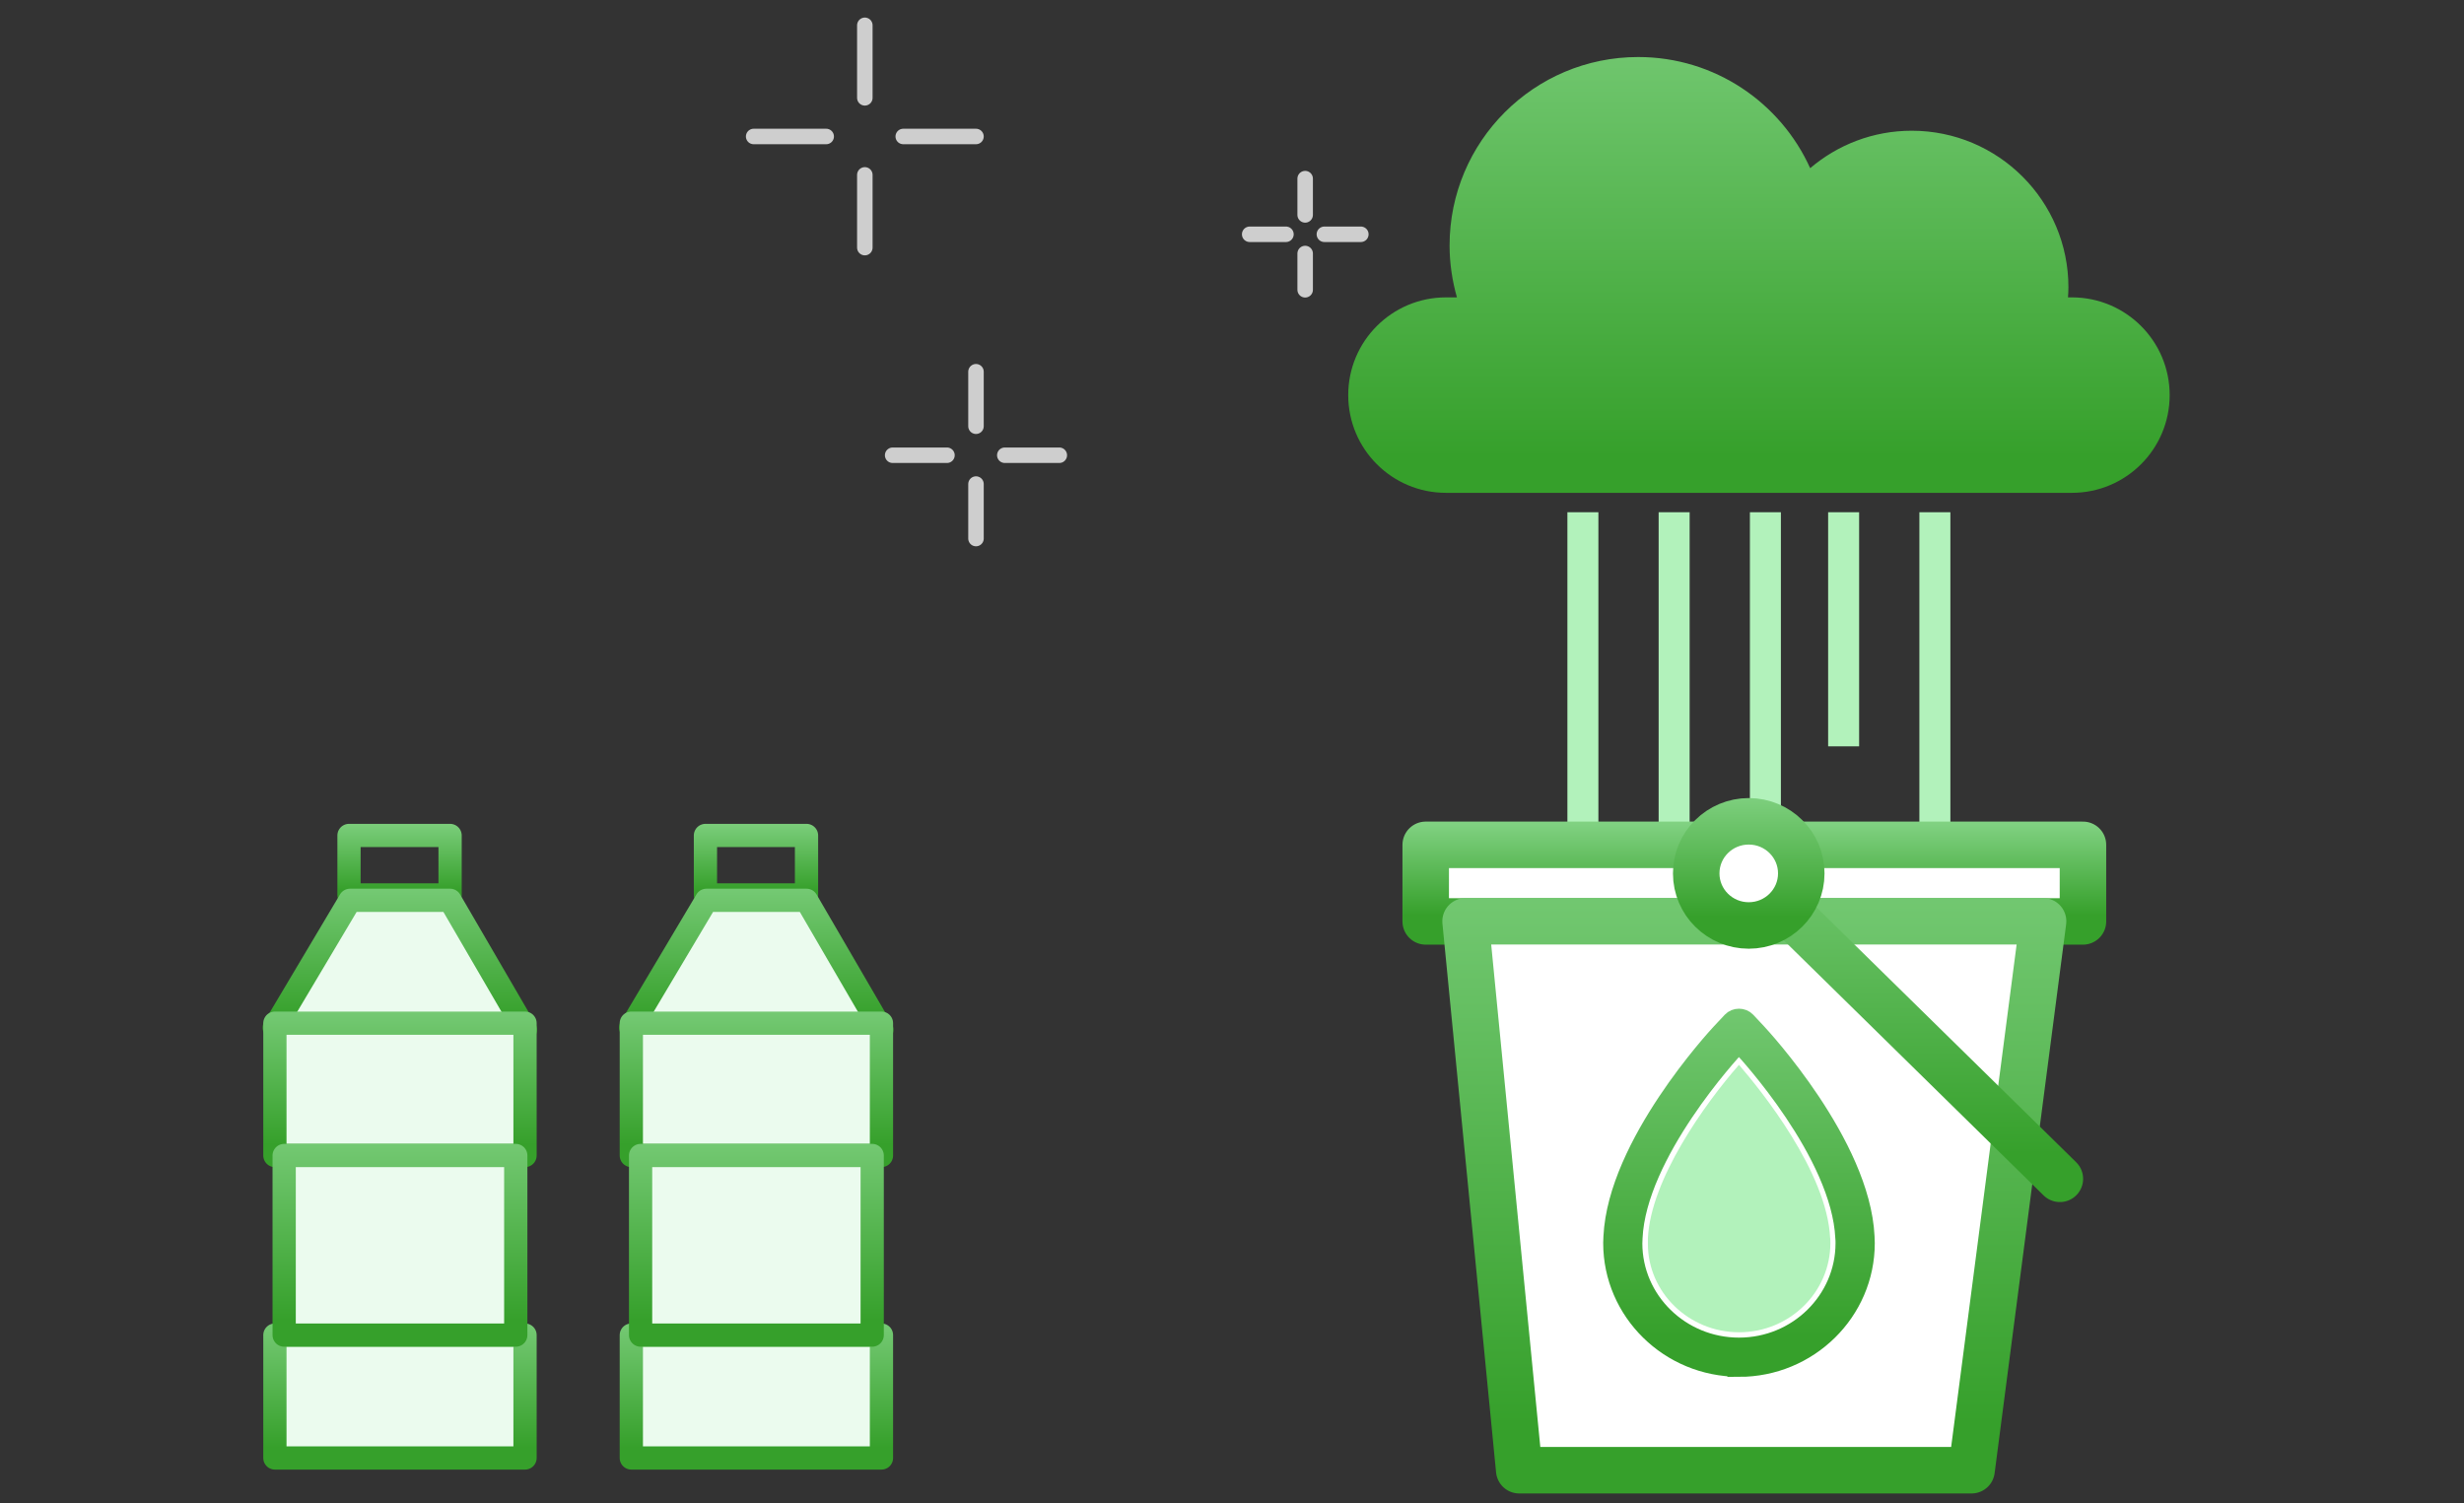 <svg width="159" height="97" viewBox="0 0 159 97" fill="none" xmlns="http://www.w3.org/2000/svg">
<rect x="0" y="0" width="159" height="97" fill="#333333" stroke="none"/>
<path d="M55.807 11.285V15.979" stroke="#CECECE" stroke-linecap="round" stroke-linejoin="round"/>
<path d="M55.807 1.633V6.314" stroke="#CECECE" stroke-linecap="round" stroke-linejoin="round"/>
<path d="M58.286 8.807H62.98" stroke="#CECECE" stroke-linecap="round" stroke-linejoin="round"/>
<path d="M48.633 8.807H53.314" stroke="#CECECE" stroke-linecap="round" stroke-linejoin="round"/>
<path d="M62.98 31.236V34.753" stroke="#CECECE" stroke-linecap="round" stroke-linejoin="round"/>
<path d="M62.98 23.988V27.505" stroke="#CECECE" stroke-linecap="round" stroke-linejoin="round"/>
<path d="M64.839 29.377H68.356" stroke="#CECECE" stroke-linecap="round" stroke-linejoin="round"/>
<path d="M57.602 29.377H61.107" stroke="#CECECE" stroke-linecap="round" stroke-linejoin="round"/>
<path d="M84.221 16.359V18.7" stroke="#CECECE" stroke-linecap="round" stroke-linejoin="round"/>
<path d="M84.221 11.527V13.868" stroke="#CECECE" stroke-linecap="round" stroke-linejoin="round"/>
<path d="M85.461 15.119H87.814" stroke="#CECECE" stroke-linecap="round" stroke-linejoin="round"/>
<path d="M80.641 15.119H82.981" stroke="#CECECE" stroke-linecap="round" stroke-linejoin="round"/>
<path d="M29.044 53.914H22.521V57.751H29.044V53.914Z" stroke="url(#paint0_linear_121_8663)" stroke-width="1.5" stroke-linecap="round" stroke-linejoin="round"/>
<path d="M33.904 66.448L29.044 58.098H22.587L17.697 66.314L33.904 66.448Z" fill="#EBFBEE" stroke="url(#paint1_linear_121_8663)" stroke-width="1.5" stroke-linecap="round" stroke-linejoin="round"/>
<path d="M33.88 86.154H17.739V94.084H33.88V86.154Z" fill="#EBFBEE" stroke="url(#paint2_linear_121_8663)" stroke-width="1.5" stroke-linecap="round" stroke-linejoin="round"/>
<path d="M33.88 66.027H17.739V74.566H33.88V66.027Z" fill="#EBFBEE" stroke="url(#paint3_linear_121_8663)" stroke-width="1.5" stroke-linecap="round" stroke-linejoin="round"/>
<path d="M33.282 74.566H18.337V86.155H33.282V74.566Z" fill="#EBFBEE" stroke="url(#paint4_linear_121_8663)" stroke-width="1.5" stroke-linecap="round" stroke-linejoin="round"/>
<path d="M52.044 53.914H45.522V57.751H52.044V53.914Z" stroke="url(#paint5_linear_121_8663)" stroke-width="1.5" stroke-linecap="round" stroke-linejoin="round"/>
<path d="M56.904 66.448L52.044 58.098H45.587L40.697 66.314L56.904 66.448Z" fill="#EBFBEE" stroke="url(#paint6_linear_121_8663)" stroke-width="1.5" stroke-linecap="round" stroke-linejoin="round"/>
<path d="M56.88 86.154H40.739V94.084H56.88V86.154Z" fill="#EBFBEE" stroke="url(#paint7_linear_121_8663)" stroke-width="1.5" stroke-linecap="round" stroke-linejoin="round"/>
<path d="M56.88 66.027H40.739V74.566H56.88V66.027Z" fill="#EBFBEE" stroke="url(#paint8_linear_121_8663)" stroke-width="1.5" stroke-linecap="round" stroke-linejoin="round"/>
<path d="M56.282 74.566H41.337V86.155H56.282V74.566Z" fill="#EBFBEE" stroke="url(#paint9_linear_121_8663)" stroke-width="1.5" stroke-linecap="round" stroke-linejoin="round"/>
<path d="M133.697 19.19H133.446C133.46 18.974 133.474 18.764 133.474 18.541C133.474 12.961 128.946 8.436 123.363 8.436C120.861 8.436 118.576 9.35 116.809 10.852C114.901 6.627 110.653 3.68 105.712 3.68C98.99 3.68 93.54 9.127 93.54 15.845C93.54 17.005 93.715 18.129 94.015 19.19H93.31C89.823 19.19 87 22.012 87 25.497C87 28.982 89.823 31.803 93.31 31.803H133.697C137.184 31.803 140.007 28.982 140.007 25.497C140.007 22.012 137.184 19.19 133.697 19.19Z" fill="url(#paint10_linear_121_8663)"/>
<path d="M102.143 33.055V66.626" stroke="url(#paint11_linear_121_8663)" stroke-width="2" stroke-miterlimit="10"/>
<path d="M108.031 33.055V53.198" stroke="url(#paint12_linear_121_8663)" stroke-width="2" stroke-miterlimit="10"/>
<path d="M113.92 33.055V64.948" stroke="url(#paint13_linear_121_8663)" stroke-width="2" stroke-miterlimit="10"/>
<path d="M118.968 33.055V48.162" stroke="url(#paint14_linear_121_8663)" stroke-width="2" stroke-miterlimit="10"/>
<path d="M124.856 33.055V53.198" stroke="url(#paint15_linear_121_8663)" stroke-width="2" stroke-miterlimit="10"/>
<path d="M134.412 54.518H92V59.459H134.412V54.518Z" fill="white" stroke="url(#paint16_linear_121_8663)" stroke-width="3" stroke-linecap="round" stroke-linejoin="round"/>
<path d="M127.223 94.874H98.034L94.572 59.451H131.839L127.223 94.874Z" fill="white" stroke="url(#paint17_linear_121_8663)" stroke-width="3" stroke-linecap="round" stroke-linejoin="round"/>
<path d="M112.846 56.361L132.922 76.07" stroke="url(#paint18_linear_121_8663)" stroke-width="3" stroke-linecap="round" stroke-linejoin="round"/>
<path d="M112.845 59.721C114.717 59.721 116.235 58.216 116.235 56.36C116.235 54.505 114.717 53 112.845 53C110.973 53 109.455 54.505 109.455 56.36C109.455 58.216 110.973 59.721 112.845 59.721Z" fill="white" stroke="url(#paint19_linear_121_8663)" stroke-width="3" stroke-linecap="round" stroke-linejoin="round"/>
<path d="M119.701 79.831C119.43 74.127 113.179 67.376 112.915 67.092L112.215 66.344L111.515 67.092C111.252 67.376 104.993 74.127 104.73 79.831L104.716 80.206C104.716 84.267 108.077 87.566 112.215 87.566C116.353 87.566 119.708 84.26 119.708 80.206C119.708 80.081 119.708 79.956 119.694 79.825L119.701 79.831Z" fill="white" stroke="url(#paint20_linear_121_8663)" stroke-width="1.5"/>
<path d="M112.215 88.094C107.8 88.094 104.203 84.559 104.203 80.213L104.217 79.825C104.494 73.934 110.871 67.037 111.141 66.746L111.841 65.998C112.035 65.79 112.396 65.79 112.59 65.998L113.29 66.746C113.56 67.037 119.936 73.927 120.214 79.811C120.221 79.95 120.228 80.088 120.228 80.22C120.228 84.566 116.637 88.101 112.215 88.101V88.094ZM112.215 67.107L111.89 67.453C111.626 67.731 105.499 74.356 105.243 79.867L105.229 80.234C105.229 83.998 108.362 87.068 112.215 87.068C116.069 87.068 119.195 83.998 119.195 80.22C119.195 80.109 119.195 79.991 119.181 79.867C118.925 74.35 112.798 67.731 112.534 67.453L112.208 67.107H112.215Z" fill="url(#paint21_linear_121_8663)" stroke="url(#paint22_linear_121_8663)" stroke-width="1.5"/>
<path d="M118.1 79.908C117.899 75.632 113.65 70.378 112.215 68.715C110.025 71.21 106.518 76.103 106.338 79.908V80.262C106.331 83.388 108.972 85.973 112.222 85.973C115.473 85.973 118.114 83.388 118.114 80.213C118.114 80.116 118.114 80.026 118.107 79.922V79.908H118.1Z" fill="#B2F2BB"/>
<defs>
<linearGradient id="paint0_linear_121_8663" x1="25.782" y1="49.787" x2="25.782" y2="57.431" gradientUnits="userSpaceOnUse">
<stop stop-color="#B2F2BB"/>
<stop offset="1" stop-color="#36A02B"/>
</linearGradient>
<linearGradient id="paint1_linear_121_8663" x1="25.801" y1="49.115" x2="25.801" y2="65.752" gradientUnits="userSpaceOnUse">
<stop stop-color="#B2F2BB"/>
<stop offset="1" stop-color="#36A02B"/>
</linearGradient>
<linearGradient id="paint2_linear_121_8663" x1="25.81" y1="77.624" x2="25.81" y2="93.423" gradientUnits="userSpaceOnUse">
<stop stop-color="#B2F2BB"/>
<stop offset="1" stop-color="#36A02B"/>
</linearGradient>
<linearGradient id="paint3_linear_121_8663" x1="25.81" y1="56.841" x2="25.81" y2="73.855" gradientUnits="userSpaceOnUse">
<stop stop-color="#B2F2BB"/>
<stop offset="1" stop-color="#36A02B"/>
</linearGradient>
<linearGradient id="paint4_linear_121_8663" x1="25.809" y1="62.099" x2="25.809" y2="85.189" gradientUnits="userSpaceOnUse">
<stop stop-color="#B2F2BB"/>
<stop offset="1" stop-color="#36A02B"/>
</linearGradient>
<linearGradient id="paint5_linear_121_8663" x1="48.782" y1="49.787" x2="48.782" y2="57.431" gradientUnits="userSpaceOnUse">
<stop stop-color="#B2F2BB"/>
<stop offset="1" stop-color="#36A02B"/>
</linearGradient>
<linearGradient id="paint6_linear_121_8663" x1="48.801" y1="49.115" x2="48.801" y2="65.752" gradientUnits="userSpaceOnUse">
<stop stop-color="#B2F2BB"/>
<stop offset="1" stop-color="#36A02B"/>
</linearGradient>
<linearGradient id="paint7_linear_121_8663" x1="48.81" y1="77.624" x2="48.81" y2="93.423" gradientUnits="userSpaceOnUse">
<stop stop-color="#B2F2BB"/>
<stop offset="1" stop-color="#36A02B"/>
</linearGradient>
<linearGradient id="paint8_linear_121_8663" x1="48.81" y1="56.841" x2="48.81" y2="73.855" gradientUnits="userSpaceOnUse">
<stop stop-color="#B2F2BB"/>
<stop offset="1" stop-color="#36A02B"/>
</linearGradient>
<linearGradient id="paint9_linear_121_8663" x1="48.809" y1="62.099" x2="48.809" y2="85.189" gradientUnits="userSpaceOnUse">
<stop stop-color="#B2F2BB"/>
<stop offset="1" stop-color="#36A02B"/>
</linearGradient>
<linearGradient id="paint10_linear_121_8663" x1="113.503" y1="-26.576" x2="113.503" y2="29.459" gradientUnits="userSpaceOnUse">
<stop stop-color="#B2F2BB"/>
<stop offset="1" stop-color="#36A02B"/>
</linearGradient>
<linearGradient id="paint11_linear_121_8663" x1="-nan" y1="-nan" x2="-nan" y2="-nan" gradientUnits="userSpaceOnUse">
<stop stop-color="#B2F2BB"/>
<stop offset="1" stop-color="#36A02B"/>
</linearGradient>
<linearGradient id="paint12_linear_121_8663" x1="-nan" y1="-nan" x2="-nan" y2="-nan" gradientUnits="userSpaceOnUse">
<stop stop-color="#B2F2BB"/>
<stop offset="1" stop-color="#36A02B"/>
</linearGradient>
<linearGradient id="paint13_linear_121_8663" x1="-nan" y1="-nan" x2="-nan" y2="-nan" gradientUnits="userSpaceOnUse">
<stop stop-color="#B2F2BB"/>
<stop offset="1" stop-color="#36A02B"/>
</linearGradient>
<linearGradient id="paint14_linear_121_8663" x1="-nan" y1="-nan" x2="-nan" y2="-nan" gradientUnits="userSpaceOnUse">
<stop stop-color="#B2F2BB"/>
<stop offset="1" stop-color="#36A02B"/>
</linearGradient>
<linearGradient id="paint15_linear_121_8663" x1="-nan" y1="-nan" x2="-nan" y2="-nan" gradientUnits="userSpaceOnUse">
<stop stop-color="#B2F2BB"/>
<stop offset="1" stop-color="#36A02B"/>
</linearGradient>
<linearGradient id="paint16_linear_121_8663" x1="113.206" y1="49.202" x2="113.206" y2="59.047" gradientUnits="userSpaceOnUse">
<stop stop-color="#B2F2BB"/>
<stop offset="1" stop-color="#36A02B"/>
</linearGradient>
<linearGradient id="paint17_linear_121_8663" x1="113.206" y1="21.343" x2="113.206" y2="91.922" gradientUnits="userSpaceOnUse">
<stop stop-color="#B2F2BB"/>
<stop offset="1" stop-color="#36A02B"/>
</linearGradient>
<linearGradient id="paint18_linear_121_8663" x1="122.884" y1="35.158" x2="122.884" y2="74.428" gradientUnits="userSpaceOnUse">
<stop stop-color="#B2F2BB"/>
<stop offset="1" stop-color="#36A02B"/>
</linearGradient>
<linearGradient id="paint19_linear_121_8663" x1="112.845" y1="45.77" x2="112.845" y2="59.161" gradientUnits="userSpaceOnUse">
<stop stop-color="#B2F2BB"/>
<stop offset="1" stop-color="#36A02B"/>
</linearGradient>
<linearGradient id="paint20_linear_121_8663" x1="112.212" y1="43.512" x2="112.212" y2="85.798" gradientUnits="userSpaceOnUse">
<stop stop-color="#B2F2BB"/>
<stop offset="1" stop-color="#36A02B"/>
</linearGradient>
<linearGradient id="paint21_linear_121_8663" x1="112.215" y1="41.895" x2="112.215" y2="86.246" gradientUnits="userSpaceOnUse">
<stop stop-color="#B2F2BB"/>
<stop offset="1" stop-color="#36A02B"/>
</linearGradient>
<linearGradient id="paint22_linear_121_8663" x1="112.215" y1="41.895" x2="112.215" y2="86.246" gradientUnits="userSpaceOnUse">
<stop stop-color="#B2F2BB"/>
<stop offset="1" stop-color="#36A02B"/>
</linearGradient>
</defs>
</svg>
